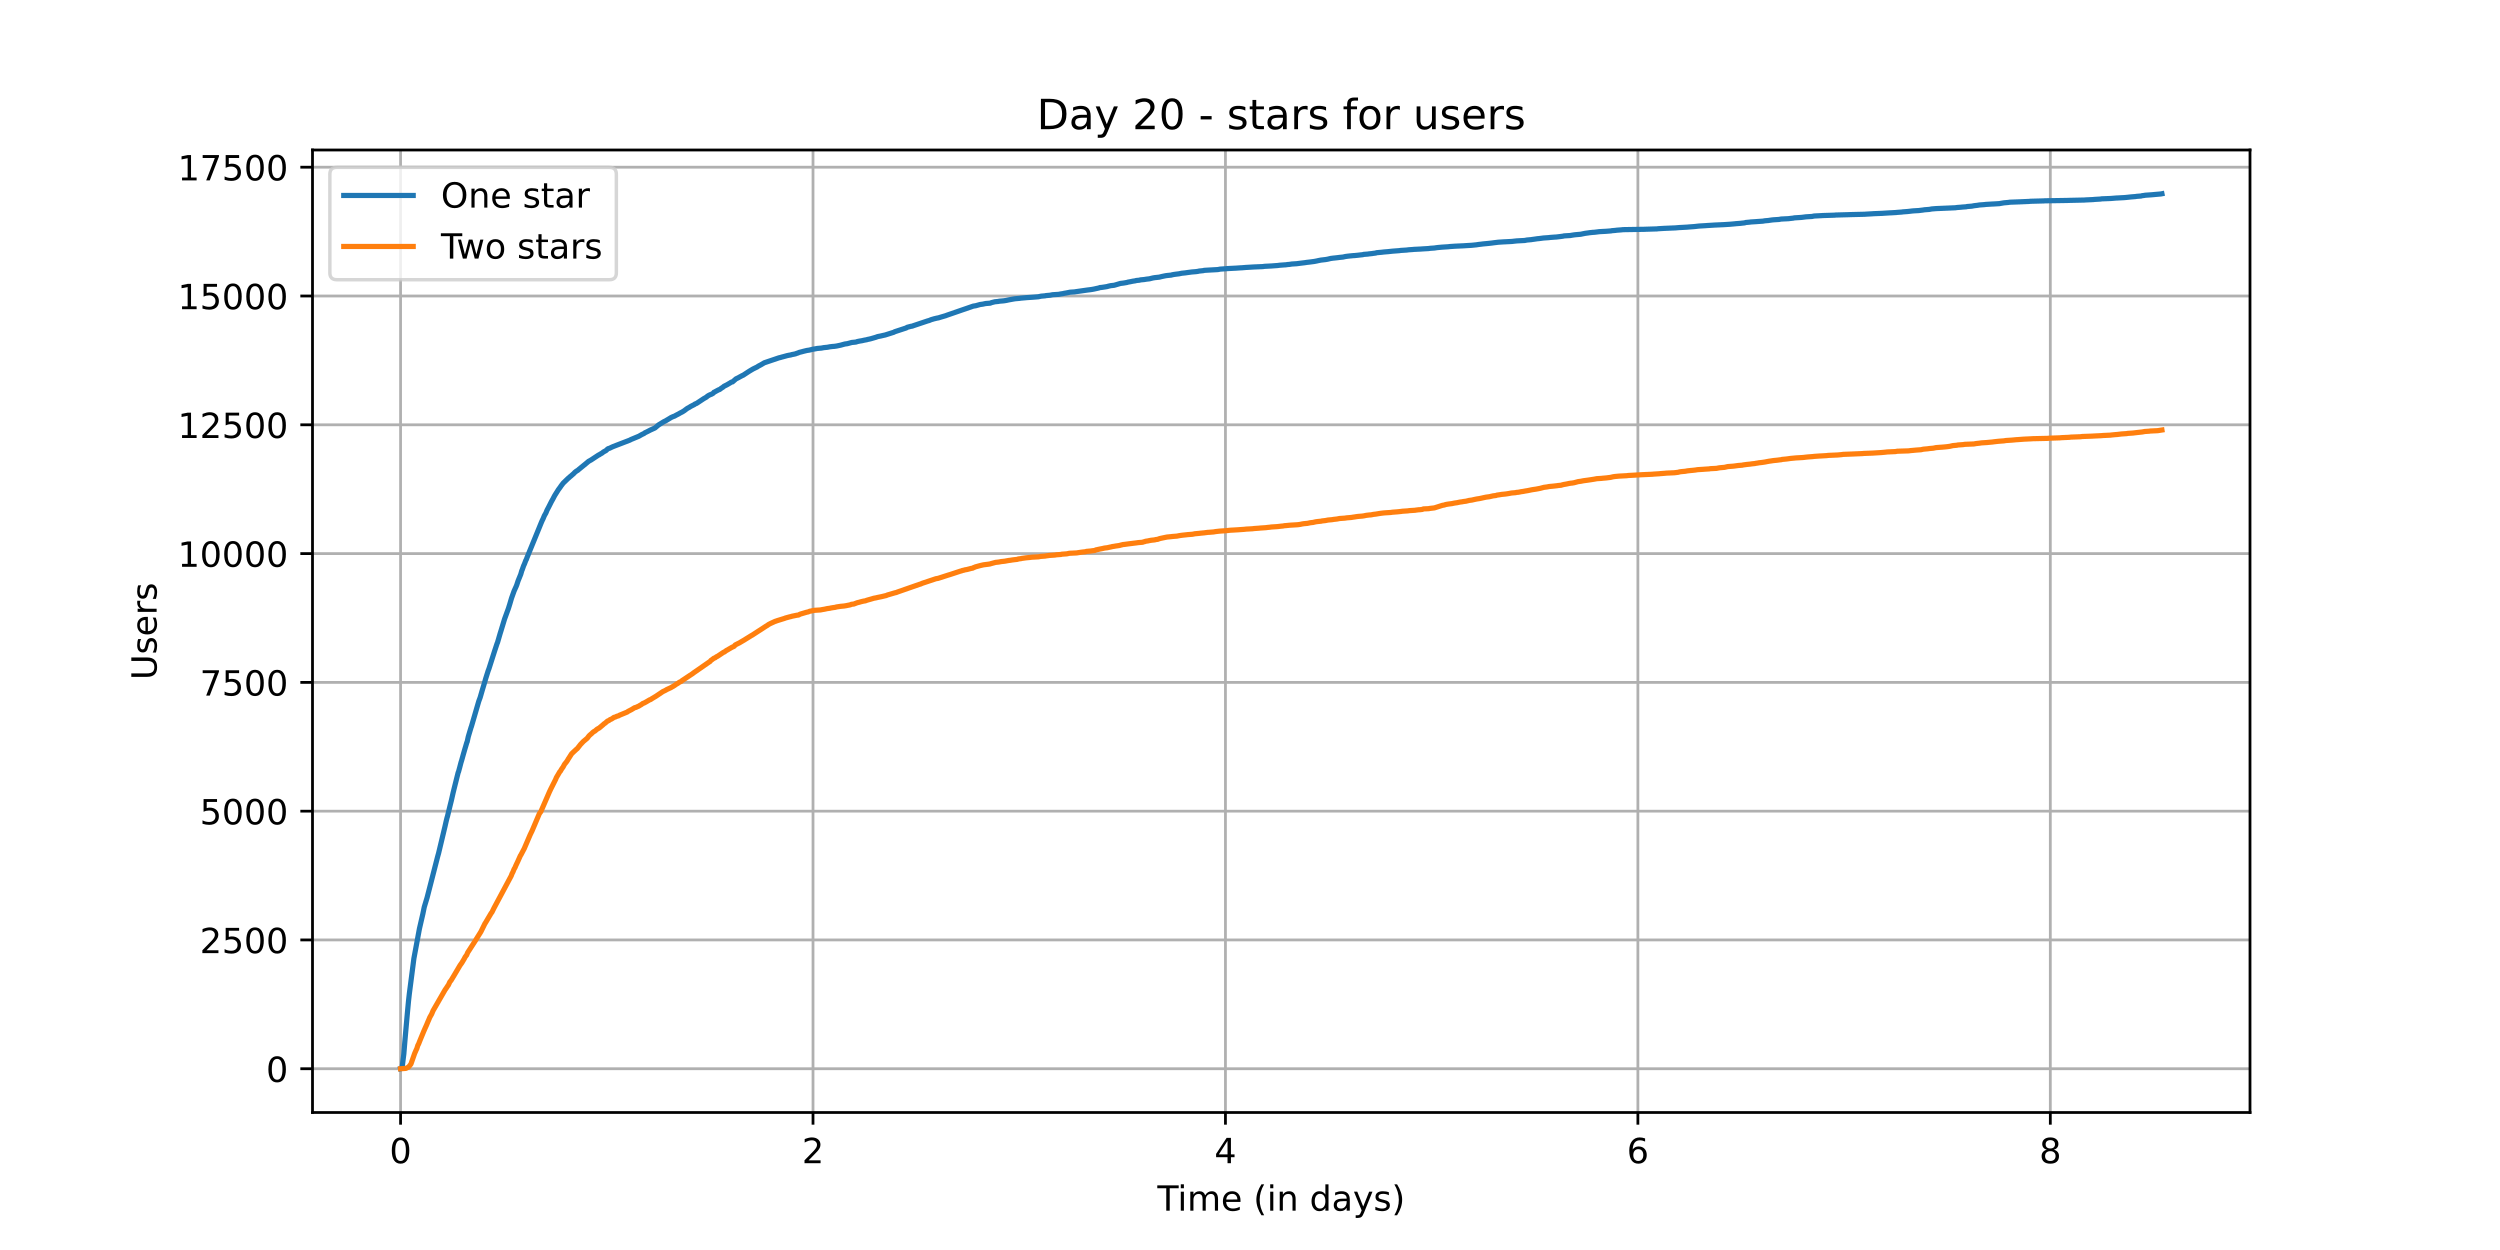 <?xml version="1.0" encoding="utf-8" standalone="no"?>
<!DOCTYPE svg PUBLIC "-//W3C//DTD SVG 1.1//EN"
  "http://www.w3.org/Graphics/SVG/1.1/DTD/svg11.dtd">
<!-- Created with matplotlib (https://matplotlib.org/) -->
<svg height="360pt" version="1.1" viewBox="0 0 720 360" width="720pt" xmlns="http://www.w3.org/2000/svg" xmlns:xlink="http://www.w3.org/1999/xlink">
 <defs>
  <style type="text/css">*{stroke-linecap:butt;stroke-linejoin:round;}</style>
 </defs>
 <g id="figure_1">
  <g id="patch_1">
   <path d="M 0 360 
L 720 360 
L 720 0 
L 0 0 
z
" style="fill:#ffffff;"/>
  </g>
  <g id="axes_1">
   <g id="patch_2">
    <path d="M 90 320.4 
L 648 320.4 
L 648 43.2 
L 90 43.2 
z
" style="fill:#ffffff;"/>
   </g>
   <g id="matplotlib.axis_1">
    <g id="xtick_1">
     <g id="line2d_1">
      <path clip-path="url(#p9c517f7f41)" d="M 115.364 320.4 
L 115.364 43.2 
" style="fill:none;stroke:#b0b0b0;stroke-linecap:square;stroke-width:0.8;"/>
     </g>
     <g id="line2d_2">
      <defs>
       <path d="M 0 0 
L 0 3.5 
" id="m463877c505" style="stroke:#000000;stroke-width:0.8;"/>
      </defs>
      <g>
       <use style="stroke:#000000;stroke-width:0.8;" x="115.364" xlink:href="#m463877c505" y="320.4"/>
      </g>
     </g>
     <g id="text_1">
      <!-- 0 -->
      <g transform="translate(112.182 334.998)scale(0.1 -0.1)">
       <defs>
        <path d="M 31.781 66.406 
Q 24.172 66.406 20.328 58.906 
Q 16.5 51.422 16.5 36.375 
Q 16.5 21.391 20.328 13.891 
Q 24.172 6.391 31.781 6.391 
Q 39.453 6.391 43.281 13.891 
Q 47.125 21.391 47.125 36.375 
Q 47.125 51.422 43.281 58.906 
Q 39.453 66.406 31.781 66.406 
z
M 31.781 74.219 
Q 44.047 74.219 50.516 64.516 
Q 56.984 54.828 56.984 36.375 
Q 56.984 17.969 50.516 8.266 
Q 44.047 -1.422 31.781 -1.422 
Q 19.531 -1.422 13.062 8.266 
Q 6.594 17.969 6.594 36.375 
Q 6.594 54.828 13.062 64.516 
Q 19.531 74.219 31.781 74.219 
z
" id="DejaVuSans-48"/>
       </defs>
       <use xlink:href="#DejaVuSans-48"/>
      </g>
     </g>
    </g>
    <g id="xtick_2">
     <g id="line2d_3">
      <path clip-path="url(#p9c517f7f41)" d="M 234.146 320.4 
L 234.146 43.2 
" style="fill:none;stroke:#b0b0b0;stroke-linecap:square;stroke-width:0.8;"/>
     </g>
     <g id="line2d_4">
      <g>
       <use style="stroke:#000000;stroke-width:0.8;" x="234.146" xlink:href="#m463877c505" y="320.4"/>
      </g>
     </g>
     <g id="text_2">
      <!-- 2 -->
      <g transform="translate(230.965 334.998)scale(0.1 -0.1)">
       <defs>
        <path d="M 19.188 8.297 
L 53.609 8.297 
L 53.609 0 
L 7.328 0 
L 7.328 8.297 
Q 12.938 14.109 22.625 23.891 
Q 32.328 33.688 34.812 36.531 
Q 39.547 41.844 41.422 45.531 
Q 43.312 49.219 43.312 52.781 
Q 43.312 58.594 39.234 62.25 
Q 35.156 65.922 28.609 65.922 
Q 23.969 65.922 18.812 64.312 
Q 13.672 62.703 7.812 59.422 
L 7.812 69.391 
Q 13.766 71.781 18.938 73 
Q 24.125 74.219 28.422 74.219 
Q 39.75 74.219 46.484 68.547 
Q 53.219 62.891 53.219 53.422 
Q 53.219 48.922 51.531 44.891 
Q 49.859 40.875 45.406 35.406 
Q 44.188 33.984 37.641 27.219 
Q 31.109 20.453 19.188 8.297 
z
" id="DejaVuSans-50"/>
       </defs>
       <use xlink:href="#DejaVuSans-50"/>
      </g>
     </g>
    </g>
    <g id="xtick_3">
     <g id="line2d_5">
      <path clip-path="url(#p9c517f7f41)" d="M 352.928 320.4 
L 352.928 43.2 
" style="fill:none;stroke:#b0b0b0;stroke-linecap:square;stroke-width:0.8;"/>
     </g>
     <g id="line2d_6">
      <g>
       <use style="stroke:#000000;stroke-width:0.8;" x="352.928" xlink:href="#m463877c505" y="320.4"/>
      </g>
     </g>
     <g id="text_3">
      <!-- 4 -->
      <g transform="translate(349.747 334.998)scale(0.1 -0.1)">
       <defs>
        <path d="M 37.797 64.312 
L 12.891 25.391 
L 37.797 25.391 
z
M 35.203 72.906 
L 47.609 72.906 
L 47.609 25.391 
L 58.016 25.391 
L 58.016 17.188 
L 47.609 17.188 
L 47.609 0 
L 37.797 0 
L 37.797 17.188 
L 4.891 17.188 
L 4.891 26.703 
z
" id="DejaVuSans-52"/>
       </defs>
       <use xlink:href="#DejaVuSans-52"/>
      </g>
     </g>
    </g>
    <g id="xtick_4">
     <g id="line2d_7">
      <path clip-path="url(#p9c517f7f41)" d="M 471.71 320.4 
L 471.71 43.2 
" style="fill:none;stroke:#b0b0b0;stroke-linecap:square;stroke-width:0.8;"/>
     </g>
     <g id="line2d_8">
      <g>
       <use style="stroke:#000000;stroke-width:0.8;" x="471.71" xlink:href="#m463877c505" y="320.4"/>
      </g>
     </g>
     <g id="text_4">
      <!-- 6 -->
      <g transform="translate(468.529 334.998)scale(0.1 -0.1)">
       <defs>
        <path d="M 33.016 40.375 
Q 26.375 40.375 22.484 35.828 
Q 18.609 31.297 18.609 23.391 
Q 18.609 15.531 22.484 10.953 
Q 26.375 6.391 33.016 6.391 
Q 39.656 6.391 43.531 10.953 
Q 47.406 15.531 47.406 23.391 
Q 47.406 31.297 43.531 35.828 
Q 39.656 40.375 33.016 40.375 
z
M 52.594 71.297 
L 52.594 62.312 
Q 48.875 64.062 45.094 64.984 
Q 41.312 65.922 37.594 65.922 
Q 27.828 65.922 22.672 59.328 
Q 17.531 52.734 16.797 39.406 
Q 19.672 43.656 24.016 45.922 
Q 28.375 48.188 33.594 48.188 
Q 44.578 48.188 50.953 41.516 
Q 57.328 34.859 57.328 23.391 
Q 57.328 12.156 50.688 5.359 
Q 44.047 -1.422 33.016 -1.422 
Q 20.359 -1.422 13.672 8.266 
Q 6.984 17.969 6.984 36.375 
Q 6.984 53.656 15.188 63.938 
Q 23.391 74.219 37.203 74.219 
Q 40.922 74.219 44.703 73.484 
Q 48.484 72.75 52.594 71.297 
z
" id="DejaVuSans-54"/>
       </defs>
       <use xlink:href="#DejaVuSans-54"/>
      </g>
     </g>
    </g>
    <g id="xtick_5">
     <g id="line2d_9">
      <path clip-path="url(#p9c517f7f41)" d="M 590.492 320.4 
L 590.492 43.2 
" style="fill:none;stroke:#b0b0b0;stroke-linecap:square;stroke-width:0.8;"/>
     </g>
     <g id="line2d_10">
      <g>
       <use style="stroke:#000000;stroke-width:0.8;" x="590.492" xlink:href="#m463877c505" y="320.4"/>
      </g>
     </g>
     <g id="text_5">
      <!-- 8 -->
      <g transform="translate(587.311 334.998)scale(0.1 -0.1)">
       <defs>
        <path d="M 31.781 34.625 
Q 24.75 34.625 20.719 30.859 
Q 16.703 27.094 16.703 20.516 
Q 16.703 13.922 20.719 10.156 
Q 24.75 6.391 31.781 6.391 
Q 38.812 6.391 42.859 10.172 
Q 46.922 13.969 46.922 20.516 
Q 46.922 27.094 42.891 30.859 
Q 38.875 34.625 31.781 34.625 
z
M 21.922 38.812 
Q 15.578 40.375 12.031 44.719 
Q 8.5 49.078 8.5 55.328 
Q 8.5 64.062 14.719 69.141 
Q 20.953 74.219 31.781 74.219 
Q 42.672 74.219 48.875 69.141 
Q 55.078 64.062 55.078 55.328 
Q 55.078 49.078 51.531 44.719 
Q 48 40.375 41.703 38.812 
Q 48.828 37.156 52.797 32.312 
Q 56.781 27.484 56.781 20.516 
Q 56.781 9.906 50.312 4.234 
Q 43.844 -1.422 31.781 -1.422 
Q 19.734 -1.422 13.25 4.234 
Q 6.781 9.906 6.781 20.516 
Q 6.781 27.484 10.781 32.312 
Q 14.797 37.156 21.922 38.812 
z
M 18.312 54.391 
Q 18.312 48.734 21.844 45.562 
Q 25.391 42.391 31.781 42.391 
Q 38.141 42.391 41.719 45.562 
Q 45.312 48.734 45.312 54.391 
Q 45.312 60.062 41.719 63.234 
Q 38.141 66.406 31.781 66.406 
Q 25.391 66.406 21.844 63.234 
Q 18.312 60.062 18.312 54.391 
z
" id="DejaVuSans-56"/>
       </defs>
       <use xlink:href="#DejaVuSans-56"/>
      </g>
     </g>
    </g>
    <g id="text_6">
     <!-- Time (in days) -->
     <g transform="translate(333.327 348.677)scale(0.1 -0.1)">
      <defs>
       <path d="M -0.297 72.906 
L 61.375 72.906 
L 61.375 64.594 
L 35.5 64.594 
L 35.5 0 
L 25.594 0 
L 25.594 64.594 
L -0.297 64.594 
z
" id="DejaVuSans-84"/>
       <path d="M 9.422 54.688 
L 18.406 54.688 
L 18.406 0 
L 9.422 0 
z
M 9.422 75.984 
L 18.406 75.984 
L 18.406 64.594 
L 9.422 64.594 
z
" id="DejaVuSans-105"/>
       <path d="M 52 44.188 
Q 55.375 50.25 60.062 53.125 
Q 64.75 56 71.094 56 
Q 79.641 56 84.281 50.016 
Q 88.922 44.047 88.922 33.016 
L 88.922 0 
L 79.891 0 
L 79.891 32.719 
Q 79.891 40.578 77.094 44.375 
Q 74.312 48.188 68.609 48.188 
Q 61.625 48.188 57.562 43.547 
Q 53.516 38.922 53.516 30.906 
L 53.516 0 
L 44.484 0 
L 44.484 32.719 
Q 44.484 40.625 41.703 44.406 
Q 38.922 48.188 33.109 48.188 
Q 26.219 48.188 22.156 43.531 
Q 18.109 38.875 18.109 30.906 
L 18.109 0 
L 9.078 0 
L 9.078 54.688 
L 18.109 54.688 
L 18.109 46.188 
Q 21.188 51.219 25.484 53.609 
Q 29.781 56 35.688 56 
Q 41.656 56 45.828 52.969 
Q 50 49.953 52 44.188 
z
" id="DejaVuSans-109"/>
       <path d="M 56.203 29.594 
L 56.203 25.203 
L 14.891 25.203 
Q 15.484 15.922 20.484 11.062 
Q 25.484 6.203 34.422 6.203 
Q 39.594 6.203 44.453 7.469 
Q 49.312 8.734 54.109 11.281 
L 54.109 2.781 
Q 49.266 0.734 44.188 -0.344 
Q 39.109 -1.422 33.891 -1.422 
Q 20.797 -1.422 13.156 6.188 
Q 5.516 13.812 5.516 26.812 
Q 5.516 40.234 12.766 48.109 
Q 20.016 56 32.328 56 
Q 43.359 56 49.781 48.891 
Q 56.203 41.797 56.203 29.594 
z
M 47.219 32.234 
Q 47.125 39.594 43.094 43.984 
Q 39.062 48.391 32.422 48.391 
Q 24.906 48.391 20.391 44.141 
Q 15.875 39.891 15.188 32.172 
z
" id="DejaVuSans-101"/>
       <path id="DejaVuSans-32"/>
       <path d="M 31 75.875 
Q 24.469 64.656 21.281 53.656 
Q 18.109 42.672 18.109 31.391 
Q 18.109 20.125 21.312 9.062 
Q 24.516 -2 31 -13.188 
L 23.188 -13.188 
Q 15.875 -1.703 12.234 9.375 
Q 8.594 20.453 8.594 31.391 
Q 8.594 42.281 12.203 53.312 
Q 15.828 64.359 23.188 75.875 
z
" id="DejaVuSans-40"/>
       <path d="M 54.891 33.016 
L 54.891 0 
L 45.906 0 
L 45.906 32.719 
Q 45.906 40.484 42.875 44.328 
Q 39.844 48.188 33.797 48.188 
Q 26.516 48.188 22.312 43.547 
Q 18.109 38.922 18.109 30.906 
L 18.109 0 
L 9.078 0 
L 9.078 54.688 
L 18.109 54.688 
L 18.109 46.188 
Q 21.344 51.125 25.703 53.562 
Q 30.078 56 35.797 56 
Q 45.219 56 50.047 50.172 
Q 54.891 44.344 54.891 33.016 
z
" id="DejaVuSans-110"/>
       <path d="M 45.406 46.391 
L 45.406 75.984 
L 54.391 75.984 
L 54.391 0 
L 45.406 0 
L 45.406 8.203 
Q 42.578 3.328 38.25 0.953 
Q 33.938 -1.422 27.875 -1.422 
Q 17.969 -1.422 11.734 6.484 
Q 5.516 14.406 5.516 27.297 
Q 5.516 40.188 11.734 48.094 
Q 17.969 56 27.875 56 
Q 33.938 56 38.25 53.625 
Q 42.578 51.266 45.406 46.391 
z
M 14.797 27.297 
Q 14.797 17.391 18.875 11.75 
Q 22.953 6.109 30.078 6.109 
Q 37.203 6.109 41.297 11.75 
Q 45.406 17.391 45.406 27.297 
Q 45.406 37.203 41.297 42.844 
Q 37.203 48.484 30.078 48.484 
Q 22.953 48.484 18.875 42.844 
Q 14.797 37.203 14.797 27.297 
z
" id="DejaVuSans-100"/>
       <path d="M 34.281 27.484 
Q 23.391 27.484 19.188 25 
Q 14.984 22.516 14.984 16.5 
Q 14.984 11.719 18.141 8.906 
Q 21.297 6.109 26.703 6.109 
Q 34.188 6.109 38.703 11.406 
Q 43.219 16.703 43.219 25.484 
L 43.219 27.484 
z
M 52.203 31.203 
L 52.203 0 
L 43.219 0 
L 43.219 8.297 
Q 40.141 3.328 35.547 0.953 
Q 30.953 -1.422 24.312 -1.422 
Q 15.922 -1.422 10.953 3.297 
Q 6 8.016 6 15.922 
Q 6 25.141 12.172 29.828 
Q 18.359 34.516 30.609 34.516 
L 43.219 34.516 
L 43.219 35.406 
Q 43.219 41.609 39.141 45 
Q 35.062 48.391 27.688 48.391 
Q 23 48.391 18.547 47.266 
Q 14.109 46.141 10.016 43.891 
L 10.016 52.203 
Q 14.938 54.109 19.578 55.047 
Q 24.219 56 28.609 56 
Q 40.484 56 46.344 49.844 
Q 52.203 43.703 52.203 31.203 
z
" id="DejaVuSans-97"/>
       <path d="M 32.172 -5.078 
Q 28.375 -14.844 24.75 -17.812 
Q 21.141 -20.797 15.094 -20.797 
L 7.906 -20.797 
L 7.906 -13.281 
L 13.188 -13.281 
Q 16.891 -13.281 18.938 -11.516 
Q 21 -9.766 23.484 -3.219 
L 25.094 0.875 
L 2.984 54.688 
L 12.5 54.688 
L 29.594 11.922 
L 46.688 54.688 
L 56.203 54.688 
z
" id="DejaVuSans-121"/>
       <path d="M 44.281 53.078 
L 44.281 44.578 
Q 40.484 46.531 36.375 47.5 
Q 32.281 48.484 27.875 48.484 
Q 21.188 48.484 17.844 46.438 
Q 14.5 44.391 14.5 40.281 
Q 14.5 37.156 16.891 35.375 
Q 19.281 33.594 26.516 31.984 
L 29.594 31.297 
Q 39.156 29.25 43.188 25.516 
Q 47.219 21.781 47.219 15.094 
Q 47.219 7.469 41.188 3.016 
Q 35.156 -1.422 24.609 -1.422 
Q 20.219 -1.422 15.453 -0.562 
Q 10.688 0.297 5.422 2 
L 5.422 11.281 
Q 10.406 8.688 15.234 7.391 
Q 20.062 6.109 24.812 6.109 
Q 31.156 6.109 34.562 8.281 
Q 37.984 10.453 37.984 14.406 
Q 37.984 18.062 35.516 20.016 
Q 33.062 21.969 24.703 23.781 
L 21.578 24.516 
Q 13.234 26.266 9.516 29.906 
Q 5.812 33.547 5.812 39.891 
Q 5.812 47.609 11.281 51.797 
Q 16.75 56 26.812 56 
Q 31.781 56 36.172 55.266 
Q 40.578 54.547 44.281 53.078 
z
" id="DejaVuSans-115"/>
       <path d="M 8.016 75.875 
L 15.828 75.875 
Q 23.141 64.359 26.781 53.312 
Q 30.422 42.281 30.422 31.391 
Q 30.422 20.453 26.781 9.375 
Q 23.141 -1.703 15.828 -13.188 
L 8.016 -13.188 
Q 14.5 -2 17.703 9.062 
Q 20.906 20.125 20.906 31.391 
Q 20.906 42.672 17.703 53.656 
Q 14.5 64.656 8.016 75.875 
z
" id="DejaVuSans-41"/>
      </defs>
      <use xlink:href="#DejaVuSans-84"/>
      <use x="57.959" xlink:href="#DejaVuSans-105"/>
      <use x="85.742" xlink:href="#DejaVuSans-109"/>
      <use x="183.154" xlink:href="#DejaVuSans-101"/>
      <use x="244.678" xlink:href="#DejaVuSans-32"/>
      <use x="276.465" xlink:href="#DejaVuSans-40"/>
      <use x="315.479" xlink:href="#DejaVuSans-105"/>
      <use x="343.262" xlink:href="#DejaVuSans-110"/>
      <use x="406.641" xlink:href="#DejaVuSans-32"/>
      <use x="438.428" xlink:href="#DejaVuSans-100"/>
      <use x="501.904" xlink:href="#DejaVuSans-97"/>
      <use x="563.184" xlink:href="#DejaVuSans-121"/>
      <use x="622.363" xlink:href="#DejaVuSans-115"/>
      <use x="674.463" xlink:href="#DejaVuSans-41"/>
     </g>
    </g>
   </g>
   <g id="matplotlib.axis_2">
    <g id="ytick_1">
     <g id="line2d_11">
      <path clip-path="url(#p9c517f7f41)" d="M 90 307.8 
L 648 307.8 
" style="fill:none;stroke:#b0b0b0;stroke-linecap:square;stroke-width:0.8;"/>
     </g>
     <g id="line2d_12">
      <defs>
       <path d="M 0 0 
L -3.5 0 
" id="m45461f76a8" style="stroke:#000000;stroke-width:0.8;"/>
      </defs>
      <g>
       <use style="stroke:#000000;stroke-width:0.8;" x="90" xlink:href="#m45461f76a8" y="307.8"/>
      </g>
     </g>
     <g id="text_7">
      <!-- 0 -->
      <g transform="translate(76.638 311.599)scale(0.1 -0.1)">
       <use xlink:href="#DejaVuSans-48"/>
      </g>
     </g>
    </g>
    <g id="ytick_2">
     <g id="line2d_13">
      <path clip-path="url(#p9c517f7f41)" d="M 90 270.708 
L 648 270.708 
" style="fill:none;stroke:#b0b0b0;stroke-linecap:square;stroke-width:0.8;"/>
     </g>
     <g id="line2d_14">
      <g>
       <use style="stroke:#000000;stroke-width:0.8;" x="90" xlink:href="#m45461f76a8" y="270.708"/>
      </g>
     </g>
     <g id="text_8">
      <!-- 2500 -->
      <g transform="translate(57.55 274.508)scale(0.1 -0.1)">
       <defs>
        <path d="M 10.797 72.906 
L 49.516 72.906 
L 49.516 64.594 
L 19.828 64.594 
L 19.828 46.734 
Q 21.969 47.469 24.109 47.828 
Q 26.266 48.188 28.422 48.188 
Q 40.625 48.188 47.75 41.5 
Q 54.891 34.812 54.891 23.391 
Q 54.891 11.625 47.562 5.094 
Q 40.234 -1.422 26.906 -1.422 
Q 22.312 -1.422 17.547 -0.641 
Q 12.797 0.141 7.719 1.703 
L 7.719 11.625 
Q 12.109 9.234 16.797 8.062 
Q 21.484 6.891 26.703 6.891 
Q 35.156 6.891 40.078 11.328 
Q 45.016 15.766 45.016 23.391 
Q 45.016 31 40.078 35.438 
Q 35.156 39.891 26.703 39.891 
Q 22.75 39.891 18.812 39.016 
Q 14.891 38.141 10.797 36.281 
z
" id="DejaVuSans-53"/>
       </defs>
       <use xlink:href="#DejaVuSans-50"/>
       <use x="63.623" xlink:href="#DejaVuSans-53"/>
       <use x="127.246" xlink:href="#DejaVuSans-48"/>
       <use x="190.869" xlink:href="#DejaVuSans-48"/>
      </g>
     </g>
    </g>
    <g id="ytick_3">
     <g id="line2d_15">
      <path clip-path="url(#p9c517f7f41)" d="M 90 233.617 
L 648 233.617 
" style="fill:none;stroke:#b0b0b0;stroke-linecap:square;stroke-width:0.8;"/>
     </g>
     <g id="line2d_16">
      <g>
       <use style="stroke:#000000;stroke-width:0.8;" x="90" xlink:href="#m45461f76a8" y="233.617"/>
      </g>
     </g>
     <g id="text_9">
      <!-- 5000 -->
      <g transform="translate(57.55 237.416)scale(0.1 -0.1)">
       <use xlink:href="#DejaVuSans-53"/>
       <use x="63.623" xlink:href="#DejaVuSans-48"/>
       <use x="127.246" xlink:href="#DejaVuSans-48"/>
       <use x="190.869" xlink:href="#DejaVuSans-48"/>
      </g>
     </g>
    </g>
    <g id="ytick_4">
     <g id="line2d_17">
      <path clip-path="url(#p9c517f7f41)" d="M 90 196.525 
L 648 196.525 
" style="fill:none;stroke:#b0b0b0;stroke-linecap:square;stroke-width:0.8;"/>
     </g>
     <g id="line2d_18">
      <g>
       <use style="stroke:#000000;stroke-width:0.8;" x="90" xlink:href="#m45461f76a8" y="196.525"/>
      </g>
     </g>
     <g id="text_10">
      <!-- 7500 -->
      <g transform="translate(57.55 200.325)scale(0.1 -0.1)">
       <defs>
        <path d="M 8.203 72.906 
L 55.078 72.906 
L 55.078 68.703 
L 28.609 0 
L 18.312 0 
L 43.219 64.594 
L 8.203 64.594 
z
" id="DejaVuSans-55"/>
       </defs>
       <use xlink:href="#DejaVuSans-55"/>
       <use x="63.623" xlink:href="#DejaVuSans-53"/>
       <use x="127.246" xlink:href="#DejaVuSans-48"/>
       <use x="190.869" xlink:href="#DejaVuSans-48"/>
      </g>
     </g>
    </g>
    <g id="ytick_5">
     <g id="line2d_19">
      <path clip-path="url(#p9c517f7f41)" d="M 90 159.434 
L 648 159.434 
" style="fill:none;stroke:#b0b0b0;stroke-linecap:square;stroke-width:0.8;"/>
     </g>
     <g id="line2d_20">
      <g>
       <use style="stroke:#000000;stroke-width:0.8;" x="90" xlink:href="#m45461f76a8" y="159.434"/>
      </g>
     </g>
     <g id="text_11">
      <!-- 10000 -->
      <g transform="translate(51.188 163.233)scale(0.1 -0.1)">
       <defs>
        <path d="M 12.406 8.297 
L 28.516 8.297 
L 28.516 63.922 
L 10.984 60.406 
L 10.984 69.391 
L 28.422 72.906 
L 38.281 72.906 
L 38.281 8.297 
L 54.391 8.297 
L 54.391 0 
L 12.406 0 
z
" id="DejaVuSans-49"/>
       </defs>
       <use xlink:href="#DejaVuSans-49"/>
       <use x="63.623" xlink:href="#DejaVuSans-48"/>
       <use x="127.246" xlink:href="#DejaVuSans-48"/>
       <use x="190.869" xlink:href="#DejaVuSans-48"/>
       <use x="254.492" xlink:href="#DejaVuSans-48"/>
      </g>
     </g>
    </g>
    <g id="ytick_6">
     <g id="line2d_21">
      <path clip-path="url(#p9c517f7f41)" d="M 90 122.342 
L 648 122.342 
" style="fill:none;stroke:#b0b0b0;stroke-linecap:square;stroke-width:0.8;"/>
     </g>
     <g id="line2d_22">
      <g>
       <use style="stroke:#000000;stroke-width:0.8;" x="90" xlink:href="#m45461f76a8" y="122.342"/>
      </g>
     </g>
     <g id="text_12">
      <!-- 12500 -->
      <g transform="translate(51.188 126.141)scale(0.1 -0.1)">
       <use xlink:href="#DejaVuSans-49"/>
       <use x="63.623" xlink:href="#DejaVuSans-50"/>
       <use x="127.246" xlink:href="#DejaVuSans-53"/>
       <use x="190.869" xlink:href="#DejaVuSans-48"/>
       <use x="254.492" xlink:href="#DejaVuSans-48"/>
      </g>
     </g>
    </g>
    <g id="ytick_7">
     <g id="line2d_23">
      <path clip-path="url(#p9c517f7f41)" d="M 90 85.251 
L 648 85.251 
" style="fill:none;stroke:#b0b0b0;stroke-linecap:square;stroke-width:0.8;"/>
     </g>
     <g id="line2d_24">
      <g>
       <use style="stroke:#000000;stroke-width:0.8;" x="90" xlink:href="#m45461f76a8" y="85.251"/>
      </g>
     </g>
     <g id="text_13">
      <!-- 15000 -->
      <g transform="translate(51.188 89.05)scale(0.1 -0.1)">
       <use xlink:href="#DejaVuSans-49"/>
       <use x="63.623" xlink:href="#DejaVuSans-53"/>
       <use x="127.246" xlink:href="#DejaVuSans-48"/>
       <use x="190.869" xlink:href="#DejaVuSans-48"/>
       <use x="254.492" xlink:href="#DejaVuSans-48"/>
      </g>
     </g>
    </g>
    <g id="ytick_8">
     <g id="line2d_25">
      <path clip-path="url(#p9c517f7f41)" d="M 90 48.159 
L 648 48.159 
" style="fill:none;stroke:#b0b0b0;stroke-linecap:square;stroke-width:0.8;"/>
     </g>
     <g id="line2d_26">
      <g>
       <use style="stroke:#000000;stroke-width:0.8;" x="90" xlink:href="#m45461f76a8" y="48.159"/>
      </g>
     </g>
     <g id="text_14">
      <!-- 17500 -->
      <g transform="translate(51.188 51.958)scale(0.1 -0.1)">
       <use xlink:href="#DejaVuSans-49"/>
       <use x="63.623" xlink:href="#DejaVuSans-55"/>
       <use x="127.246" xlink:href="#DejaVuSans-53"/>
       <use x="190.869" xlink:href="#DejaVuSans-48"/>
       <use x="254.492" xlink:href="#DejaVuSans-48"/>
      </g>
     </g>
    </g>
    <g id="text_15">
     <!-- Users -->
     <g transform="translate(45.108 195.801)rotate(-90)scale(0.1 -0.1)">
      <defs>
       <path d="M 8.688 72.906 
L 18.609 72.906 
L 18.609 28.609 
Q 18.609 16.891 22.844 11.734 
Q 27.094 6.594 36.625 6.594 
Q 46.094 6.594 50.344 11.734 
Q 54.594 16.891 54.594 28.609 
L 54.594 72.906 
L 64.5 72.906 
L 64.5 27.391 
Q 64.5 13.141 57.438 5.859 
Q 50.391 -1.422 36.625 -1.422 
Q 22.797 -1.422 15.734 5.859 
Q 8.688 13.141 8.688 27.391 
z
" id="DejaVuSans-85"/>
       <path d="M 41.109 46.297 
Q 39.594 47.172 37.812 47.578 
Q 36.031 48 33.891 48 
Q 26.266 48 22.188 43.047 
Q 18.109 38.094 18.109 28.812 
L 18.109 0 
L 9.078 0 
L 9.078 54.688 
L 18.109 54.688 
L 18.109 46.188 
Q 20.953 51.172 25.484 53.578 
Q 30.031 56 36.531 56 
Q 37.453 56 38.578 55.875 
Q 39.703 55.766 41.062 55.516 
z
" id="DejaVuSans-114"/>
      </defs>
      <use xlink:href="#DejaVuSans-85"/>
      <use x="73.193" xlink:href="#DejaVuSans-115"/>
      <use x="125.293" xlink:href="#DejaVuSans-101"/>
      <use x="186.816" xlink:href="#DejaVuSans-114"/>
      <use x="227.93" xlink:href="#DejaVuSans-115"/>
     </g>
    </g>
   </g>
   <g id="line2d_27">
    <path clip-path="url(#p9c517f7f41)" d="M 115.364 307.8 
L 115.607 307.741 
L 115.811 307.444 
L 116.302 303.527 
L 116.628 299.566 
L 117.283 292.222 
L 117.651 288.305 
L 117.896 286.139 
L 119.203 276.035 
L 120.798 267.459 
L 121.778 263.216 
L 122.187 261.228 
L 123.005 258.513 
L 126.029 246.747 
L 126.315 245.724 
L 128.155 238.023 
L 128.482 236.584 
L 128.768 235.427 
L 128.85 235.19 
L 129.667 231.837 
L 129.994 230.531 
L 130.484 228.365 
L 130.812 227.029 
L 131.956 222.46 
L 132.038 222.326 
L 132.406 220.976 
L 132.774 219.567 
L 132.937 219.062 
L 133.428 217.297 
L 133.877 215.739 
L 134.123 214.923 
L 134.449 213.81 
L 134.531 213.691 
L 134.858 212.193 
L 135.226 210.947 
L 135.676 209.448 
L 135.757 209.255 
L 137.883 201.97 
L 138.292 200.858 
L 138.823 199.018 
L 139.599 196.436 
L 139.845 195.546 
L 140.58 193.217 
L 140.826 192.564 
L 142.46 187.445 
L 143.155 185.339 
L 143.277 185.071 
L 144.054 182.401 
L 144.3 181.615 
L 145.321 178.261 
L 146.425 175.235 
L 146.834 173.929 
L 147.079 173.083 
L 147.325 172.253 
L 148.06 170.205 
L 148.469 169.3 
L 148.674 168.84 
L 148.837 168.425 
L 149.205 167.297 
L 149.982 165.383 
L 150.268 164.374 
L 150.391 164.107 
L 150.8 162.95 
L 151.044 162.416 
L 151.453 161.333 
L 151.576 161.17 
L 151.821 160.472 
L 151.985 160.087 
L 152.476 158.87 
L 155.092 152.475 
L 155.909 150.472 
L 156.154 149.909 
L 156.4 149.419 
L 156.768 148.529 
L 157.217 147.743 
L 157.544 146.927 
L 157.994 146.081 
L 158.28 145.517 
L 158.811 144.464 
L 159.261 143.662 
L 159.588 143.024 
L 159.792 142.654 
L 160.814 141.022 
L 161.345 140.309 
L 161.59 139.938 
L 162.204 139.137 
L 162.449 138.9 
L 163.634 137.757 
L 163.879 137.565 
L 164.207 137.253 
L 164.411 137.105 
L 164.656 136.882 
L 165.269 136.348 
L 165.515 136.066 
L 166.005 135.68 
L 166.414 135.443 
L 166.659 135.22 
L 167.272 134.716 
L 168.62 133.618 
L 169.275 133.069 
L 169.52 132.861 
L 170.296 132.431 
L 170.623 132.209 
L 172.381 131.051 
L 172.585 130.977 
L 172.831 130.799 
L 173.362 130.502 
L 173.812 130.146 
L 174.506 129.775 
L 174.997 129.315 
L 175.201 129.197 
L 175.569 129.093 
L 176.223 128.767 
L 176.673 128.574 
L 181.414 126.749 
L 181.7 126.586 
L 183.989 125.636 
L 184.847 125.146 
L 185.501 124.835 
L 185.706 124.657 
L 186.645 124.197 
L 187.3 123.856 
L 188.611 123.262 
L 189.714 122.342 
L 189.877 122.253 
L 191.145 121.467 
L 191.758 121.17 
L 192.004 121.007 
L 192.167 120.918 
L 192.984 120.428 
L 193.107 120.339 
L 193.393 120.191 
L 193.884 119.968 
L 194.211 119.865 
L 194.823 119.523 
L 195.436 119.212 
L 195.886 118.945 
L 196.499 118.633 
L 196.949 118.351 
L 197.194 118.188 
L 197.439 117.98 
L 197.644 117.847 
L 197.93 117.624 
L 198.543 117.298 
L 198.665 117.209 
L 198.951 117.031 
L 199.564 116.719 
L 199.768 116.615 
L 199.932 116.541 
L 200.136 116.363 
L 200.463 116.244 
L 200.668 116.141 
L 202.752 114.761 
L 202.957 114.657 
L 203.488 114.345 
L 203.733 114.108 
L 204.223 113.811 
L 204.632 113.633 
L 204.918 113.529 
L 205.45 113.218 
L 205.613 112.965 
L 205.817 112.891 
L 206.349 112.595 
L 206.962 112.268 
L 207.248 112.179 
L 207.739 111.808 
L 208.188 111.526 
L 208.516 111.244 
L 209.374 110.814 
L 210.151 110.354 
L 210.314 110.265 
L 210.519 110.117 
L 210.723 110.028 
L 210.969 109.983 
L 211.132 109.835 
L 211.295 109.701 
L 211.991 109.093 
L 212.236 108.989 
L 212.768 108.722 
L 212.931 108.618 
L 213.463 108.336 
L 213.749 108.173 
L 213.995 108.084 
L 215.671 106.986 
L 216.08 106.734 
L 216.857 106.274 
L 217.062 106.17 
L 218.043 105.696 
L 218.411 105.443 
L 219.147 105.058 
L 220.128 104.479 
L 224.339 103.055 
L 224.789 102.951 
L 225.116 102.847 
L 225.525 102.743 
L 226.711 102.417 
L 227.202 102.313 
L 227.733 102.224 
L 228.06 102.12 
L 228.673 102.001 
L 229.082 101.912 
L 229.491 101.749 
L 229.859 101.645 
L 230.104 101.512 
L 231.044 101.274 
L 231.411 101.17 
L 232.392 100.933 
L 233.087 100.829 
L 234.109 100.577 
L 234.763 100.473 
L 235.376 100.354 
L 236.561 100.251 
L 237.256 100.117 
L 238.319 100.013 
L 238.973 99.88 
L 239.831 99.776 
L 240.199 99.761 
L 240.935 99.657 
L 241.629 99.509 
L 242.12 99.405 
L 243.305 99.078 
L 244.041 98.975 
L 245.308 98.633 
L 246.37 98.529 
L 246.616 98.485 
L 246.861 98.381 
L 247.556 98.233 
L 248.21 98.129 
L 248.987 97.951 
L 249.6 97.847 
L 249.804 97.773 
L 250.458 97.639 
L 250.867 97.535 
L 252.297 97.12 
L 252.542 97.016 
L 252.828 96.927 
L 253.359 96.823 
L 253.605 96.779 
L 254.422 96.586 
L 254.913 96.482 
L 257.161 95.77 
L 257.405 95.696 
L 257.692 95.532 
L 260.675 94.553 
L 261.002 94.449 
L 261.248 94.271 
L 262.311 93.989 
L 262.761 93.915 
L 262.965 93.826 
L 267.175 92.417 
L 267.584 92.313 
L 268.034 92.12 
L 268.32 92.016 
L 268.606 91.942 
L 268.934 91.838 
L 269.792 91.63 
L 270.282 91.541 
L 270.569 91.452 
L 270.896 91.349 
L 272.409 90.903 
L 272.654 90.8 
L 280.3 88.159 
L 280.995 88.055 
L 282.262 87.699 
L 283.039 87.595 
L 283.857 87.417 
L 285.165 87.313 
L 285.574 87.15 
L 286.514 86.912 
L 287.537 86.809 
L 287.782 86.749 
L 289.008 86.645 
L 289.212 86.616 
L 289.866 86.512 
L 290.112 86.452 
L 290.602 86.349 
L 291.256 86.23 
L 291.828 86.126 
L 292.359 86.037 
L 293.544 85.933 
L 294.076 85.859 
L 295.261 85.755 
L 295.71 85.711 
L 297.305 85.607 
L 297.714 85.577 
L 299.021 85.473 
L 299.839 85.295 
L 301.024 85.191 
L 301.228 85.132 
L 302.413 85.028 
L 303.149 84.88 
L 304.866 84.776 
L 305.479 84.657 
L 306.174 84.553 
L 306.46 84.479 
L 306.991 84.39 
L 307.523 84.286 
L 308.176 84.153 
L 309.526 84.064 
L 309.638 84.034 
L 312.952 83.559 
L 313.157 83.53 
L 314.015 83.426 
L 314.505 83.352 
L 315.077 83.248 
L 315.936 83.055 
L 316.426 82.951 
L 316.794 82.817 
L 317.203 82.788 
L 317.898 82.684 
L 318.388 82.61 
L 318.96 82.506 
L 319.164 82.432 
L 319.9 82.269 
L 320.84 82.165 
L 321.126 82.09 
L 322.679 81.631 
L 323.538 81.527 
L 324.068 81.438 
L 324.559 81.349 
L 324.886 81.245 
L 325.499 81.141 
L 326.276 80.978 
L 326.97 80.874 
L 327.256 80.785 
L 328.156 80.696 
L 328.442 80.607 
L 329.546 80.503 
L 330.159 80.399 
L 331.059 80.295 
L 331.999 80.058 
L 332.613 79.954 
L 333.062 79.91 
L 333.88 79.82 
L 334.166 79.746 
L 334.575 79.642 
L 335.27 79.494 
L 335.801 79.39 
L 336.293 79.331 
L 337.315 79.227 
L 337.601 79.138 
L 338.174 79.034 
L 338.706 78.96 
L 339.564 78.856 
L 340.341 78.693 
L 341.363 78.589 
L 341.853 78.515 
L 342.631 78.411 
L 343.162 78.337 
L 344.43 78.233 
L 344.962 78.159 
L 345.411 78.055 
L 345.779 78.025 
L 346.597 77.936 
L 346.801 77.862 
L 348.56 77.758 
L 348.887 77.743 
L 350.726 77.64 
L 351.421 77.506 
L 352.974 77.402 
L 353.382 77.358 
L 355.426 77.254 
L 355.794 77.239 
L 357.306 77.135 
L 357.674 77.12 
L 358.901 77.016 
L 359.227 77.002 
L 360.903 76.898 
L 361.23 76.883 
L 363.682 76.779 
L 364.172 76.705 
L 366.175 76.601 
L 366.543 76.571 
L 367.974 76.467 
L 368.505 76.393 
L 369.895 76.289 
L 370.222 76.275 
L 370.958 76.171 
L 371.284 76.156 
L 371.857 76.067 
L 372.061 76.037 
L 373.451 75.948 
L 373.655 75.918 
L 374.472 75.815 
L 374.963 75.755 
L 375.821 75.651 
L 376.394 75.562 
L 377.293 75.459 
L 377.742 75.399 
L 378.518 75.295 
L 379.213 75.162 
L 379.663 75.058 
L 380.399 74.91 
L 381.298 74.806 
L 381.707 74.761 
L 382.32 74.657 
L 383.26 74.435 
L 384.037 74.331 
L 384.405 74.301 
L 385.304 74.197 
L 385.753 74.138 
L 386.775 74.034 
L 387.511 73.871 
L 388.288 73.767 
L 388.697 73.723 
L 389.76 73.619 
L 390.087 73.604 
L 391.15 73.5 
L 391.6 73.441 
L 392.458 73.352 
L 392.744 73.263 
L 393.93 73.174 
L 394.175 73.129 
L 395.157 73.025 
L 395.402 72.981 
L 396.22 72.877 
L 396.424 72.788 
L 396.874 72.743 
L 398.019 72.64 
L 398.469 72.58 
L 399.736 72.476 
L 400.145 72.432 
L 401.126 72.328 
L 401.535 72.298 
L 402.925 72.194 
L 403.456 72.12 
L 405.133 72.016 
L 405.664 71.942 
L 406.932 71.853 
L 407.136 71.824 
L 409.262 71.72 
L 409.629 71.69 
L 411.386 71.586 
L 411.918 71.512 
L 413.185 71.423 
L 413.43 71.378 
L 413.961 71.304 
L 415.065 71.2 
L 415.433 71.171 
L 417.068 71.067 
L 417.558 71.008 
L 419.029 70.904 
L 419.397 70.889 
L 421.605 70.785 
L 422.014 70.755 
L 423.771 70.651 
L 424.221 70.607 
L 425.243 70.503 
L 425.775 70.414 
L 426.674 70.31 
L 427.124 70.251 
L 428.227 70.147 
L 428.677 70.103 
L 429.617 69.999 
L 430.148 69.924 
L 431.007 69.821 
L 431.456 69.761 
L 433.05 69.657 
L 433.377 69.643 
L 435.42 69.539 
L 435.911 69.479 
L 436.852 69.376 
L 437.178 69.361 
L 439.099 69.257 
L 439.794 69.123 
L 440.979 69.019 
L 441.224 68.975 
L 441.878 68.886 
L 442.083 68.856 
L 442.778 68.752 
L 443.145 68.723 
L 443.963 68.619 
L 444.494 68.545 
L 446.006 68.441 
L 446.497 68.381 
L 447.846 68.278 
L 448.214 68.263 
L 449.072 68.159 
L 449.563 68.1 
L 450.177 68.011 
L 450.463 67.936 
L 452.222 67.832 
L 452.794 67.729 
L 453.489 67.625 
L 453.939 67.58 
L 455.124 67.476 
L 455.329 67.447 
L 455.819 67.343 
L 456.555 67.195 
L 457.332 67.091 
L 457.823 67.016 
L 458.804 66.913 
L 459.172 66.898 
L 460.031 66.794 
L 460.562 66.72 
L 462.483 66.616 
L 462.892 66.586 
L 463.995 66.497 
L 464.241 66.438 
L 465.304 66.349 
L 465.549 66.304 
L 466.938 66.2 
L 467.429 66.141 
L 473.6 66.037 
L 473.927 66.022 
L 477.279 65.919 
L 477.524 65.874 
L 479.322 65.77 
L 479.649 65.755 
L 482.102 65.652 
L 482.469 65.637 
L 483.696 65.533 
L 484.063 65.518 
L 485.943 65.414 
L 486.393 65.37 
L 487.824 65.266 
L 488.274 65.221 
L 489.173 65.117 
L 489.541 65.088 
L 491.258 64.984 
L 491.625 64.954 
L 493.342 64.85 
L 493.751 64.821 
L 496.04 64.717 
L 496.366 64.702 
L 498.042 64.598 
L 498.411 64.568 
L 499.555 64.465 
L 499.964 64.42 
L 501.313 64.316 
L 501.518 64.287 
L 502.458 64.183 
L 502.785 64.079 
L 503.93 63.975 
L 504.175 63.93 
L 505.811 63.827 
L 506.178 63.797 
L 507.691 63.693 
L 508.262 63.589 
L 509.326 63.5 
L 509.571 63.456 
L 510.307 63.352 
L 510.716 63.307 
L 512.35 63.203 
L 512.964 63.085 
L 515.089 62.981 
L 515.539 62.922 
L 516.478 62.818 
L 516.764 62.744 
L 518.44 62.64 
L 518.849 62.61 
L 519.666 62.506 
L 520.116 62.447 
L 521.832 62.343 
L 522.486 62.209 
L 524.571 62.106 
L 524.939 62.076 
L 528.29 61.972 
L 528.74 61.928 
L 532.501 61.824 
L 532.828 61.809 
L 537.038 61.705 
L 537.406 61.675 
L 539.246 61.571 
L 539.613 61.542 
L 542.147 61.438 
L 542.556 61.408 
L 544.232 61.304 
L 544.6 61.29 
L 546.113 61.201 
L 546.317 61.171 
L 547.748 61.067 
L 547.993 61.022 
L 549.383 60.919 
L 549.792 60.874 
L 550.65 60.77 
L 551.1 60.726 
L 552.653 60.637 
L 552.858 60.607 
L 553.716 60.503 
L 554.288 60.414 
L 555.637 60.31 
L 556.332 60.177 
L 557.64 60.073 
L 558.008 60.058 
L 560.461 59.954 
L 560.828 59.939 
L 563.117 59.836 
L 563.649 59.761 
L 564.835 59.672 
L 565.039 59.643 
L 566.265 59.554 
L 566.551 59.479 
L 567.859 59.376 
L 568.554 59.242 
L 569.453 59.138 
L 570.066 59.034 
L 571.456 58.931 
L 571.947 58.871 
L 573.663 58.767 
L 574.031 58.752 
L 575.789 58.649 
L 576.443 58.53 
L 576.975 58.441 
L 577.179 58.411 
L 578.365 58.307 
L 578.855 58.233 
L 581.676 58.129 
L 582.002 58.115 
L 584.374 58.011 
L 584.782 57.966 
L 588.584 57.862 
L 588.952 57.833 
L 595.369 57.729 
L 595.697 57.714 
L 600.275 57.61 
L 600.642 57.58 
L 602.809 57.477 
L 603.218 57.432 
L 604.976 57.328 
L 605.22 57.269 
L 607.878 57.165 
L 608.246 57.135 
L 609.513 57.031 
L 609.88 57.017 
L 611.762 56.913 
L 612.13 56.883 
L 613.151 56.779 
L 613.642 56.72 
L 614.95 56.616 
L 615.441 56.542 
L 616.626 56.453 
L 616.912 56.364 
L 617.607 56.275 
L 617.77 56.23 
L 619.283 56.126 
L 619.692 56.097 
L 620.796 55.993 
L 621.164 55.963 
L 622.35 55.859 
L 622.636 55.8 
L 622.636 55.8 
" style="fill:none;stroke:#1f77b4;stroke-linecap:square;stroke-width:1.5;"/>
   </g>
   <g id="line2d_28">
    <path clip-path="url(#p9c517f7f41)" d="M 115.364 307.8 
L 116.874 307.696 
L 117.651 307.325 
L 118.346 306.45 
L 119.408 303.423 
L 119.898 302.296 
L 120.021 302.073 
L 120.348 301.035 
L 120.552 300.678 
L 120.921 299.729 
L 122.024 297.058 
L 122.392 296.213 
L 122.841 295.219 
L 123.291 294.135 
L 123.372 293.972 
L 123.781 292.993 
L 124.313 292.058 
L 124.721 291.079 
L 128.195 285.055 
L 128.563 284.536 
L 128.972 283.898 
L 129.094 283.78 
L 129.299 283.349 
L 129.544 282.8 
L 129.912 282.355 
L 130.812 280.857 
L 132.487 278.023 
L 133.019 277.281 
L 133.714 276.109 
L 133.959 275.619 
L 134.327 275.13 
L 134.367 275.115 
L 134.695 274.329 
L 135.104 273.705 
L 137.024 270.723 
L 137.27 270.308 
L 138.496 268.349 
L 139.681 265.946 
L 139.763 265.857 
L 141.439 263.023 
L 141.684 262.712 
L 142.256 261.539 
L 147.243 252.222 
L 147.447 251.658 
L 147.734 251.109 
L 148.06 250.293 
L 148.306 249.893 
L 148.592 249.21 
L 148.715 248.958 
L 149.123 248.097 
L 149.9 246.362 
L 149.982 246.287 
L 151.004 244.344 
L 151.208 243.854 
L 152.68 240.427 
L 153.252 239.24 
L 153.62 238.379 
L 155.337 234.329 
L 155.746 233.78 
L 155.828 233.602 
L 158.239 228.053 
L 158.648 227.193 
L 160.038 224.433 
L 160.201 224.003 
L 160.446 223.573 
L 160.691 223.172 
L 161.223 222.252 
L 161.386 222.119 
L 161.672 221.599 
L 162.04 221.065 
L 162.163 220.902 
L 162.571 220.13 
L 163.144 219.418 
L 163.348 219.122 
L 163.47 218.929 
L 163.675 218.558 
L 163.757 218.454 
L 164.615 217.104 
L 165.106 216.629 
L 166.045 215.754 
L 166.25 215.605 
L 167.19 214.403 
L 167.558 214.018 
L 168.007 213.543 
L 169.111 212.623 
L 169.561 212.03 
L 169.643 211.926 
L 169.888 211.688 
L 170.46 211.199 
L 170.664 210.976 
L 171.073 210.665 
L 171.277 210.59 
L 171.972 209.997 
L 172.585 209.656 
L 173.73 208.691 
L 173.934 208.484 
L 174.302 208.246 
L 174.997 207.638 
L 175.283 207.564 
L 175.732 207.223 
L 175.936 207.163 
L 176.141 207.059 
L 176.55 206.807 
L 176.755 206.614 
L 177.163 206.525 
L 177.695 206.273 
L 178.144 206.169 
L 178.39 205.991 
L 178.798 205.828 
L 180.637 205.071 
L 180.883 204.878 
L 181.087 204.775 
L 181.864 204.374 
L 182.763 203.825 
L 183.171 203.721 
L 183.703 203.469 
L 183.907 203.395 
L 184.234 203.187 
L 184.725 202.905 
L 185.133 202.594 
L 185.46 202.49 
L 186.114 202.134 
L 187.095 201.555 
L 187.381 201.466 
L 187.793 201.184 
L 188.611 200.694 
L 188.774 200.605 
L 190.9 199.181 
L 191.718 198.781 
L 192.004 198.602 
L 193.189 198.054 
L 194.129 197.505 
L 194.292 197.401 
L 194.741 197.074 
L 195.191 196.822 
L 195.641 196.496 
L 196.213 196.229 
L 196.417 196.021 
L 196.785 195.784 
L 199.237 194.151 
L 199.401 194.062 
L 199.687 193.825 
L 204.305 190.62 
L 204.469 190.546 
L 204.755 190.175 
L 205.123 189.938 
L 205.613 189.552 
L 205.941 189.463 
L 206.349 189.137 
L 206.594 189.048 
L 208.392 187.846 
L 208.638 187.772 
L 208.925 187.534 
L 209.292 187.282 
L 209.496 187.193 
L 209.905 186.941 
L 210.805 186.422 
L 211.459 186.125 
L 211.704 185.769 
L 212.4 185.413 
L 212.973 185.131 
L 213.463 184.834 
L 214.404 184.285 
L 214.772 184.048 
L 215.835 183.395 
L 216.162 183.187 
L 216.408 183.039 
L 216.612 182.935 
L 218.575 181.659 
L 219.024 181.377 
L 220.496 180.413 
L 220.66 180.309 
L 221.069 180.072 
L 221.273 179.893 
L 221.927 179.552 
L 223.031 179.048 
L 223.235 178.944 
L 223.481 178.899 
L 223.644 178.81 
L 225.934 178.098 
L 226.18 177.994 
L 227.365 177.668 
L 227.815 177.564 
L 228.142 177.46 
L 228.673 177.356 
L 229.45 177.193 
L 230.022 177.119 
L 230.267 176.956 
L 230.512 176.852 
L 232.27 176.333 
L 232.761 176.229 
L 233.21 176.036 
L 233.742 175.947 
L 234.109 175.843 
L 234.599 175.769 
L 236.275 175.665 
L 236.889 175.546 
L 237.502 175.443 
L 238.237 175.279 
L 239.014 175.175 
L 239.218 175.116 
L 239.831 175.012 
L 240.567 174.908 
L 240.894 174.805 
L 241.589 174.701 
L 242.079 174.626 
L 243.142 174.523 
L 243.755 174.419 
L 244.246 174.315 
L 244.49 174.27 
L 244.94 174.181 
L 245.145 174.048 
L 245.921 173.959 
L 246.289 173.81 
L 246.575 173.707 
L 246.82 173.603 
L 247.107 173.529 
L 247.556 173.425 
L 247.76 173.351 
L 248.66 173.128 
L 249.231 173.039 
L 249.64 172.876 
L 250.907 172.52 
L 251.153 172.446 
L 251.316 172.401 
L 251.643 172.297 
L 252.297 172.178 
L 252.706 172.075 
L 253.441 171.926 
L 253.932 171.822 
L 254.79 171.615 
L 255.199 171.526 
L 255.607 171.348 
L 255.975 171.244 
L 257.692 170.739 
L 258.1 170.65 
L 258.509 170.487 
L 264.804 168.291 
L 265.132 168.202 
L 265.622 167.98 
L 269.547 166.674 
L 270.16 166.57 
L 270.487 166.466 
L 273.145 165.606 
L 273.513 165.502 
L 276.579 164.493 
L 276.947 164.404 
L 277.111 164.315 
L 277.56 164.226 
L 277.888 164.122 
L 278.501 164.018 
L 279.687 163.707 
L 280.177 163.618 
L 280.381 163.469 
L 280.668 163.38 
L 280.914 163.262 
L 282.058 162.95 
L 282.467 162.846 
L 283.244 162.668 
L 284.061 162.564 
L 284.552 162.505 
L 285.125 162.416 
L 285.451 162.312 
L 286.719 161.971 
L 287.659 161.867 
L 288.354 161.733 
L 289.335 161.63 
L 289.989 161.511 
L 290.561 161.407 
L 290.969 161.363 
L 291.583 161.259 
L 292.073 161.199 
L 292.973 161.095 
L 293.299 160.977 
L 294.035 160.888 
L 294.239 160.828 
L 294.975 160.725 
L 295.506 160.65 
L 296.61 160.547 
L 297.141 160.472 
L 299.062 160.369 
L 299.675 160.25 
L 301.065 160.146 
L 301.228 160.101 
L 301.923 160.012 
L 302.169 159.968 
L 303.763 159.864 
L 304.294 159.775 
L 305.561 159.686 
L 305.765 159.612 
L 307.237 159.508 
L 307.972 159.345 
L 310.098 159.241 
L 310.63 159.152 
L 311.325 159.048 
L 311.774 158.989 
L 312.585 158.9 
L 312.911 158.796 
L 314.097 158.692 
L 314.587 158.618 
L 315.364 158.529 
L 315.568 158.38 
L 316.018 158.291 
L 316.263 158.232 
L 316.753 158.128 
L 317.366 158.009 
L 317.775 157.92 
L 318.06 157.846 
L 318.919 157.742 
L 319.696 157.564 
L 320.145 157.475 
L 320.309 157.416 
L 320.758 157.357 
L 321.33 157.253 
L 321.78 157.193 
L 322.434 157.09 
L 322.72 157.001 
L 323.169 156.897 
L 323.456 156.823 
L 323.824 156.793 
L 324.6 156.689 
L 325.131 156.615 
L 325.99 156.511 
L 326.439 156.452 
L 327.298 156.348 
L 327.788 156.274 
L 329.055 156.17 
L 329.383 156.051 
L 329.71 155.977 
L 329.914 155.888 
L 330.61 155.784 
L 330.854 155.725 
L 331.386 155.621 
L 331.836 155.561 
L 332.572 155.487 
L 332.776 155.413 
L 333.431 155.324 
L 333.798 155.176 
L 334.166 155.072 
L 334.943 154.909 
L 335.434 154.805 
L 336.088 154.671 
L 337.152 154.567 
L 337.642 154.508 
L 338.95 154.404 
L 339.687 154.256 
L 340.423 154.152 
L 340.831 154.107 
L 341.813 154.004 
L 342.017 153.974 
L 343.408 153.87 
L 344.144 153.722 
L 345.288 153.618 
L 345.779 153.558 
L 346.842 153.455 
L 347.047 153.425 
L 347.865 153.321 
L 348.191 153.306 
L 349.5 153.202 
L 350.072 153.099 
L 350.971 152.995 
L 351.421 152.95 
L 353.015 152.846 
L 353.424 152.802 
L 354.363 152.698 
L 354.732 152.683 
L 356.53 152.579 
L 356.898 152.55 
L 358.369 152.446 
L 358.86 152.386 
L 360.699 152.283 
L 361.148 152.223 
L 362.579 152.119 
L 362.987 152.075 
L 364.541 151.971 
L 364.99 151.912 
L 365.848 151.823 
L 366.094 151.778 
L 367.728 151.674 
L 368.179 151.63 
L 369.036 151.526 
L 369.445 151.496 
L 369.977 151.392 
L 370.303 151.378 
L 371.325 151.274 
L 371.693 151.244 
L 373.451 151.14 
L 373.819 151.11 
L 374.554 151.007 
L 374.84 150.932 
L 375.453 150.829 
L 376.557 150.725 
L 377.375 150.547 
L 378.192 150.458 
L 378.478 150.383 
L 378.927 150.28 
L 379.459 150.205 
L 380.481 150.102 
L 380.767 150.027 
L 381.707 149.924 
L 382.443 149.775 
L 383.587 149.671 
L 384.119 149.582 
L 385.058 149.478 
L 385.794 149.33 
L 387.307 149.226 
L 387.879 149.137 
L 389.147 149.033 
L 389.678 148.944 
L 390.291 148.855 
L 390.537 148.811 
L 391.068 148.737 
L 392.336 148.633 
L 392.826 148.559 
L 393.317 148.455 
L 393.562 148.41 
L 394.421 148.306 
L 394.789 148.291 
L 395.28 148.202 
L 395.525 148.143 
L 396.302 148.054 
L 396.547 148.01 
L 397.161 147.906 
L 397.651 147.832 
L 398.51 147.728 
L 398.878 147.698 
L 400.513 147.594 
L 401.004 147.52 
L 402.352 147.416 
L 402.803 147.372 
L 403.62 147.283 
L 403.865 147.238 
L 405.42 147.134 
L 405.91 147.06 
L 407.544 146.956 
L 407.79 146.912 
L 408.607 146.808 
L 408.975 146.793 
L 409.67 146.704 
L 409.915 146.57 
L 411.509 146.496 
L 411.713 146.437 
L 412.204 146.378 
L 413.103 146.274 
L 415.433 145.532 
L 415.964 145.443 
L 416.292 145.324 
L 416.823 145.22 
L 417.313 145.146 
L 418.13 145.042 
L 418.907 144.879 
L 419.643 144.775 
L 420.46 144.597 
L 421.156 144.508 
L 421.401 144.449 
L 422.218 144.345 
L 423.117 144.122 
L 423.894 144.019 
L 424.67 143.841 
L 425.161 143.737 
L 425.407 143.692 
L 426.102 143.588 
L 426.796 143.44 
L 427.246 143.336 
L 428.023 143.173 
L 428.84 143.069 
L 429.085 143.024 
L 430.026 142.802 
L 430.802 142.713 
L 431.129 142.594 
L 431.865 142.49 
L 432.478 142.387 
L 433.54 142.283 
L 434.072 142.208 
L 434.685 142.105 
L 435.298 141.986 
L 436.524 141.882 
L 436.729 141.808 
L 437.096 141.793 
L 437.669 141.704 
L 437.955 141.63 
L 438.69 141.526 
L 439.304 141.407 
L 439.957 141.303 
L 440.611 141.17 
L 441.102 141.066 
L 441.633 140.977 
L 442.369 140.873 
L 443.064 140.74 
L 443.595 140.636 
L 444.658 140.354 
L 445.475 140.25 
L 446.17 140.117 
L 447.274 140.013 
L 447.683 139.968 
L 448.459 139.879 
L 448.704 139.835 
L 449.603 139.746 
L 449.931 139.642 
L 450.34 139.538 
L 450.954 139.434 
L 451.486 139.33 
L 451.772 139.256 
L 452.426 139.152 
L 452.794 139.122 
L 453.366 139.019 
L 454.511 138.707 
L 455.288 138.603 
L 456.024 138.455 
L 456.801 138.351 
L 457.25 138.292 
L 457.945 138.188 
L 458.518 138.099 
L 459.172 137.995 
L 459.868 137.861 
L 461.257 137.772 
L 461.461 137.743 
L 462.647 137.639 
L 463.096 137.579 
L 463.832 137.49 
L 464.119 137.416 
L 464.568 137.312 
L 465.058 137.238 
L 466.161 137.134 
L 466.57 137.105 
L 468.492 137.001 
L 468.941 136.941 
L 470.862 136.838 
L 471.23 136.808 
L 473.11 136.704 
L 473.477 136.689 
L 475.848 136.585 
L 476.257 136.541 
L 477.932 136.437 
L 478.137 136.407 
L 479.486 136.304 
L 479.894 136.259 
L 482.183 136.155 
L 482.592 136.111 
L 483.368 136.007 
L 483.696 135.903 
L 484.227 135.829 
L 485.371 135.725 
L 485.985 135.606 
L 486.966 135.502 
L 487.333 135.473 
L 488.274 135.369 
L 488.887 135.265 
L 490.522 135.161 
L 490.89 135.131 
L 492.279 135.042 
L 492.525 134.983 
L 494.282 134.894 
L 494.486 134.864 
L 494.977 134.76 
L 495.427 134.701 
L 496.652 134.597 
L 497.593 134.375 
L 498.983 134.271 
L 499.432 134.226 
L 500.169 134.123 
L 500.619 134.063 
L 501.763 133.974 
L 502.049 133.9 
L 502.826 133.796 
L 503.03 133.766 
L 504.052 133.663 
L 504.542 133.588 
L 505.401 133.499 
L 505.646 133.44 
L 506.26 133.351 
L 506.505 133.292 
L 507.445 133.188 
L 507.649 133.158 
L 508.344 133.054 
L 508.999 132.921 
L 509.571 132.817 
L 510.021 132.758 
L 510.593 132.669 
L 510.798 132.639 
L 511.86 132.535 
L 512.391 132.461 
L 513.045 132.387 
L 513.25 132.312 
L 514.353 132.209 
L 514.844 132.149 
L 515.457 132.06 
L 515.661 132.031 
L 516.764 131.927 
L 517.214 131.882 
L 519.013 131.778 
L 519.38 131.749 
L 520.238 131.645 
L 520.688 131.6 
L 522.037 131.496 
L 522.527 131.437 
L 523.998 131.333 
L 524.366 131.318 
L 526.083 131.215 
L 526.533 131.155 
L 528.904 131.051 
L 529.231 131.037 
L 530.334 130.933 
L 530.865 130.858 
L 533.563 130.755 
L 533.891 130.74 
L 536.302 130.636 
L 536.752 130.591 
L 539.408 130.488 
L 539.817 130.458 
L 541.534 130.354 
L 541.943 130.324 
L 543.047 130.22 
L 543.496 130.161 
L 545.867 130.057 
L 546.439 129.953 
L 549.669 129.85 
L 550.201 129.775 
L 551.345 129.672 
L 551.795 129.627 
L 553.226 129.523 
L 553.961 129.36 
L 555.147 129.256 
L 555.637 129.182 
L 556.782 129.078 
L 557.558 128.915 
L 558.867 128.811 
L 559.194 128.796 
L 560.338 128.692 
L 560.747 128.648 
L 561.523 128.544 
L 562.422 128.336 
L 563.567 128.232 
L 563.854 128.158 
L 565.325 128.054 
L 565.897 127.965 
L 568.472 127.861 
L 569.127 127.743 
L 570.066 127.639 
L 570.639 127.55 
L 572.274 127.446 
L 572.683 127.402 
L 573.827 127.298 
L 574.358 127.223 
L 575.258 127.12 
L 575.708 127.075 
L 577.097 126.971 
L 577.71 126.867 
L 579.305 126.764 
L 579.673 126.734 
L 580.735 126.63 
L 581.063 126.615 
L 582.453 126.511 
L 582.82 126.482 
L 584.986 126.378 
L 585.395 126.348 
L 589.892 126.244 
L 590.137 126.2 
L 593.244 126.096 
L 593.652 126.051 
L 595.942 125.948 
L 596.392 125.888 
L 599.171 125.784 
L 599.702 125.71 
L 602.564 125.606 
L 602.973 125.577 
L 605.139 125.473 
L 605.589 125.428 
L 607.796 125.324 
L 608.246 125.265 
L 609.308 125.161 
L 609.636 125.146 
L 610.494 125.043 
L 610.985 124.983 
L 612.497 124.879 
L 612.743 124.82 
L 614.296 124.716 
L 614.746 124.657 
L 615.645 124.553 
L 616.054 124.508 
L 616.994 124.405 
L 617.688 124.271 
L 618.997 124.182 
L 619.242 124.137 
L 621.409 124.034 
L 621.981 123.945 
L 622.636 123.841 
L 622.636 123.841 
" style="fill:none;stroke:#ff7f0e;stroke-linecap:square;stroke-width:1.5;"/>
   </g>
   <g id="patch_3">
    <path d="M 90 320.4 
L 90 43.2 
" style="fill:none;stroke:#000000;stroke-linecap:square;stroke-linejoin:miter;stroke-width:0.8;"/>
   </g>
   <g id="patch_4">
    <path d="M 648 320.4 
L 648 43.2 
" style="fill:none;stroke:#000000;stroke-linecap:square;stroke-linejoin:miter;stroke-width:0.8;"/>
   </g>
   <g id="patch_5">
    <path d="M 90 320.4 
L 648 320.4 
" style="fill:none;stroke:#000000;stroke-linecap:square;stroke-linejoin:miter;stroke-width:0.8;"/>
   </g>
   <g id="patch_6">
    <path d="M 90 43.2 
L 648 43.2 
" style="fill:none;stroke:#000000;stroke-linecap:square;stroke-linejoin:miter;stroke-width:0.8;"/>
   </g>
   <g id="text_16">
    <!-- Day 20 - stars for users -->
    <g transform="translate(298.609 37.2)scale(0.12 -0.12)">
     <defs>
      <path d="M 19.672 64.797 
L 19.672 8.109 
L 31.594 8.109 
Q 46.688 8.109 53.688 14.938 
Q 60.688 21.781 60.688 36.531 
Q 60.688 51.172 53.688 57.984 
Q 46.688 64.797 31.594 64.797 
z
M 9.812 72.906 
L 30.078 72.906 
Q 51.266 72.906 61.172 64.094 
Q 71.094 55.281 71.094 36.531 
Q 71.094 17.672 61.125 8.828 
Q 51.172 0 30.078 0 
L 9.812 0 
z
" id="DejaVuSans-68"/>
      <path d="M 4.891 31.391 
L 31.203 31.391 
L 31.203 23.391 
L 4.891 23.391 
z
" id="DejaVuSans-45"/>
      <path d="M 18.312 70.219 
L 18.312 54.688 
L 36.812 54.688 
L 36.812 47.703 
L 18.312 47.703 
L 18.312 18.016 
Q 18.312 11.328 20.141 9.422 
Q 21.969 7.516 27.594 7.516 
L 36.812 7.516 
L 36.812 0 
L 27.594 0 
Q 17.188 0 13.234 3.875 
Q 9.281 7.766 9.281 18.016 
L 9.281 47.703 
L 2.688 47.703 
L 2.688 54.688 
L 9.281 54.688 
L 9.281 70.219 
z
" id="DejaVuSans-116"/>
      <path d="M 37.109 75.984 
L 37.109 68.5 
L 28.516 68.5 
Q 23.688 68.5 21.797 66.547 
Q 19.922 64.594 19.922 59.516 
L 19.922 54.688 
L 34.719 54.688 
L 34.719 47.703 
L 19.922 47.703 
L 19.922 0 
L 10.891 0 
L 10.891 47.703 
L 2.297 47.703 
L 2.297 54.688 
L 10.891 54.688 
L 10.891 58.5 
Q 10.891 67.625 15.141 71.797 
Q 19.391 75.984 28.609 75.984 
z
" id="DejaVuSans-102"/>
      <path d="M 30.609 48.391 
Q 23.391 48.391 19.188 42.75 
Q 14.984 37.109 14.984 27.297 
Q 14.984 17.484 19.156 11.844 
Q 23.344 6.203 30.609 6.203 
Q 37.797 6.203 41.984 11.859 
Q 46.188 17.531 46.188 27.297 
Q 46.188 37.016 41.984 42.703 
Q 37.797 48.391 30.609 48.391 
z
M 30.609 56 
Q 42.328 56 49.016 48.375 
Q 55.719 40.766 55.719 27.297 
Q 55.719 13.875 49.016 6.219 
Q 42.328 -1.422 30.609 -1.422 
Q 18.844 -1.422 12.172 6.219 
Q 5.516 13.875 5.516 27.297 
Q 5.516 40.766 12.172 48.375 
Q 18.844 56 30.609 56 
z
" id="DejaVuSans-111"/>
      <path d="M 8.5 21.578 
L 8.5 54.688 
L 17.484 54.688 
L 17.484 21.922 
Q 17.484 14.156 20.5 10.266 
Q 23.531 6.391 29.594 6.391 
Q 36.859 6.391 41.078 11.031 
Q 45.312 15.672 45.312 23.688 
L 45.312 54.688 
L 54.297 54.688 
L 54.297 0 
L 45.312 0 
L 45.312 8.406 
Q 42.047 3.422 37.719 1 
Q 33.406 -1.422 27.688 -1.422 
Q 18.266 -1.422 13.375 4.438 
Q 8.5 10.297 8.5 21.578 
z
M 31.109 56 
z
" id="DejaVuSans-117"/>
     </defs>
     <use xlink:href="#DejaVuSans-68"/>
     <use x="77.002" xlink:href="#DejaVuSans-97"/>
     <use x="138.281" xlink:href="#DejaVuSans-121"/>
     <use x="197.461" xlink:href="#DejaVuSans-32"/>
     <use x="229.248" xlink:href="#DejaVuSans-50"/>
     <use x="292.871" xlink:href="#DejaVuSans-48"/>
     <use x="356.494" xlink:href="#DejaVuSans-32"/>
     <use x="388.281" xlink:href="#DejaVuSans-45"/>
     <use x="424.365" xlink:href="#DejaVuSans-32"/>
     <use x="456.152" xlink:href="#DejaVuSans-115"/>
     <use x="508.252" xlink:href="#DejaVuSans-116"/>
     <use x="547.461" xlink:href="#DejaVuSans-97"/>
     <use x="608.74" xlink:href="#DejaVuSans-114"/>
     <use x="649.854" xlink:href="#DejaVuSans-115"/>
     <use x="701.953" xlink:href="#DejaVuSans-32"/>
     <use x="733.74" xlink:href="#DejaVuSans-102"/>
     <use x="768.945" xlink:href="#DejaVuSans-111"/>
     <use x="830.127" xlink:href="#DejaVuSans-114"/>
     <use x="871.24" xlink:href="#DejaVuSans-32"/>
     <use x="903.027" xlink:href="#DejaVuSans-117"/>
     <use x="966.406" xlink:href="#DejaVuSans-115"/>
     <use x="1018.506" xlink:href="#DejaVuSans-101"/>
     <use x="1080.029" xlink:href="#DejaVuSans-114"/>
     <use x="1121.143" xlink:href="#DejaVuSans-115"/>
    </g>
   </g>
   <g id="legend_1">
    <g id="patch_7">
     <path d="M 97 80.556 
L 175.511 80.556 
Q 177.511 80.556 177.511 78.556 
L 177.511 50.2 
Q 177.511 48.2 175.511 48.2 
L 97 48.2 
Q 95 48.2 95 50.2 
L 95 78.556 
Q 95 80.556 97 80.556 
z
" style="fill:#ffffff;opacity:0.8;stroke:#cccccc;stroke-linejoin:miter;"/>
    </g>
    <g id="line2d_29">
     <path d="M 99 56.298 
L 119 56.298 
" style="fill:none;stroke:#1f77b4;stroke-linecap:square;stroke-width:1.5;"/>
    </g>
    <g id="line2d_30"/>
    <g id="text_17">
     <!-- One star -->
     <g transform="translate(127 59.798)scale(0.1 -0.1)">
      <defs>
       <path d="M 39.406 66.219 
Q 28.656 66.219 22.328 58.203 
Q 16.016 50.203 16.016 36.375 
Q 16.016 22.609 22.328 14.594 
Q 28.656 6.594 39.406 6.594 
Q 50.141 6.594 56.422 14.594 
Q 62.703 22.609 62.703 36.375 
Q 62.703 50.203 56.422 58.203 
Q 50.141 66.219 39.406 66.219 
z
M 39.406 74.219 
Q 54.734 74.219 63.906 63.938 
Q 73.094 53.656 73.094 36.375 
Q 73.094 19.141 63.906 8.859 
Q 54.734 -1.422 39.406 -1.422 
Q 24.031 -1.422 14.812 8.828 
Q 5.609 19.094 5.609 36.375 
Q 5.609 53.656 14.812 63.938 
Q 24.031 74.219 39.406 74.219 
z
" id="DejaVuSans-79"/>
      </defs>
      <use xlink:href="#DejaVuSans-79"/>
      <use x="78.711" xlink:href="#DejaVuSans-110"/>
      <use x="142.09" xlink:href="#DejaVuSans-101"/>
      <use x="203.613" xlink:href="#DejaVuSans-32"/>
      <use x="235.4" xlink:href="#DejaVuSans-115"/>
      <use x="287.5" xlink:href="#DejaVuSans-116"/>
      <use x="326.709" xlink:href="#DejaVuSans-97"/>
      <use x="387.988" xlink:href="#DejaVuSans-114"/>
     </g>
    </g>
    <g id="line2d_31">
     <path d="M 99 70.977 
L 119 70.977 
" style="fill:none;stroke:#ff7f0e;stroke-linecap:square;stroke-width:1.5;"/>
    </g>
    <g id="line2d_32"/>
    <g id="text_18">
     <!-- Two stars -->
     <g transform="translate(127 74.477)scale(0.1 -0.1)">
      <defs>
       <path d="M 4.203 54.688 
L 13.188 54.688 
L 24.422 12.016 
L 35.594 54.688 
L 46.188 54.688 
L 57.422 12.016 
L 68.609 54.688 
L 77.594 54.688 
L 63.281 0 
L 52.688 0 
L 40.922 44.828 
L 29.109 0 
L 18.5 0 
z
" id="DejaVuSans-119"/>
      </defs>
      <use xlink:href="#DejaVuSans-84"/>
      <use x="44.584" xlink:href="#DejaVuSans-119"/>
      <use x="126.371" xlink:href="#DejaVuSans-111"/>
      <use x="187.553" xlink:href="#DejaVuSans-32"/>
      <use x="219.34" xlink:href="#DejaVuSans-115"/>
      <use x="271.439" xlink:href="#DejaVuSans-116"/>
      <use x="310.648" xlink:href="#DejaVuSans-97"/>
      <use x="371.928" xlink:href="#DejaVuSans-114"/>
      <use x="413.041" xlink:href="#DejaVuSans-115"/>
     </g>
    </g>
   </g>
  </g>
 </g>
 <defs>
  <clipPath id="p9c517f7f41">
   <rect height="277.2" width="558" x="90" y="43.2"/>
  </clipPath>
 </defs>
</svg>
